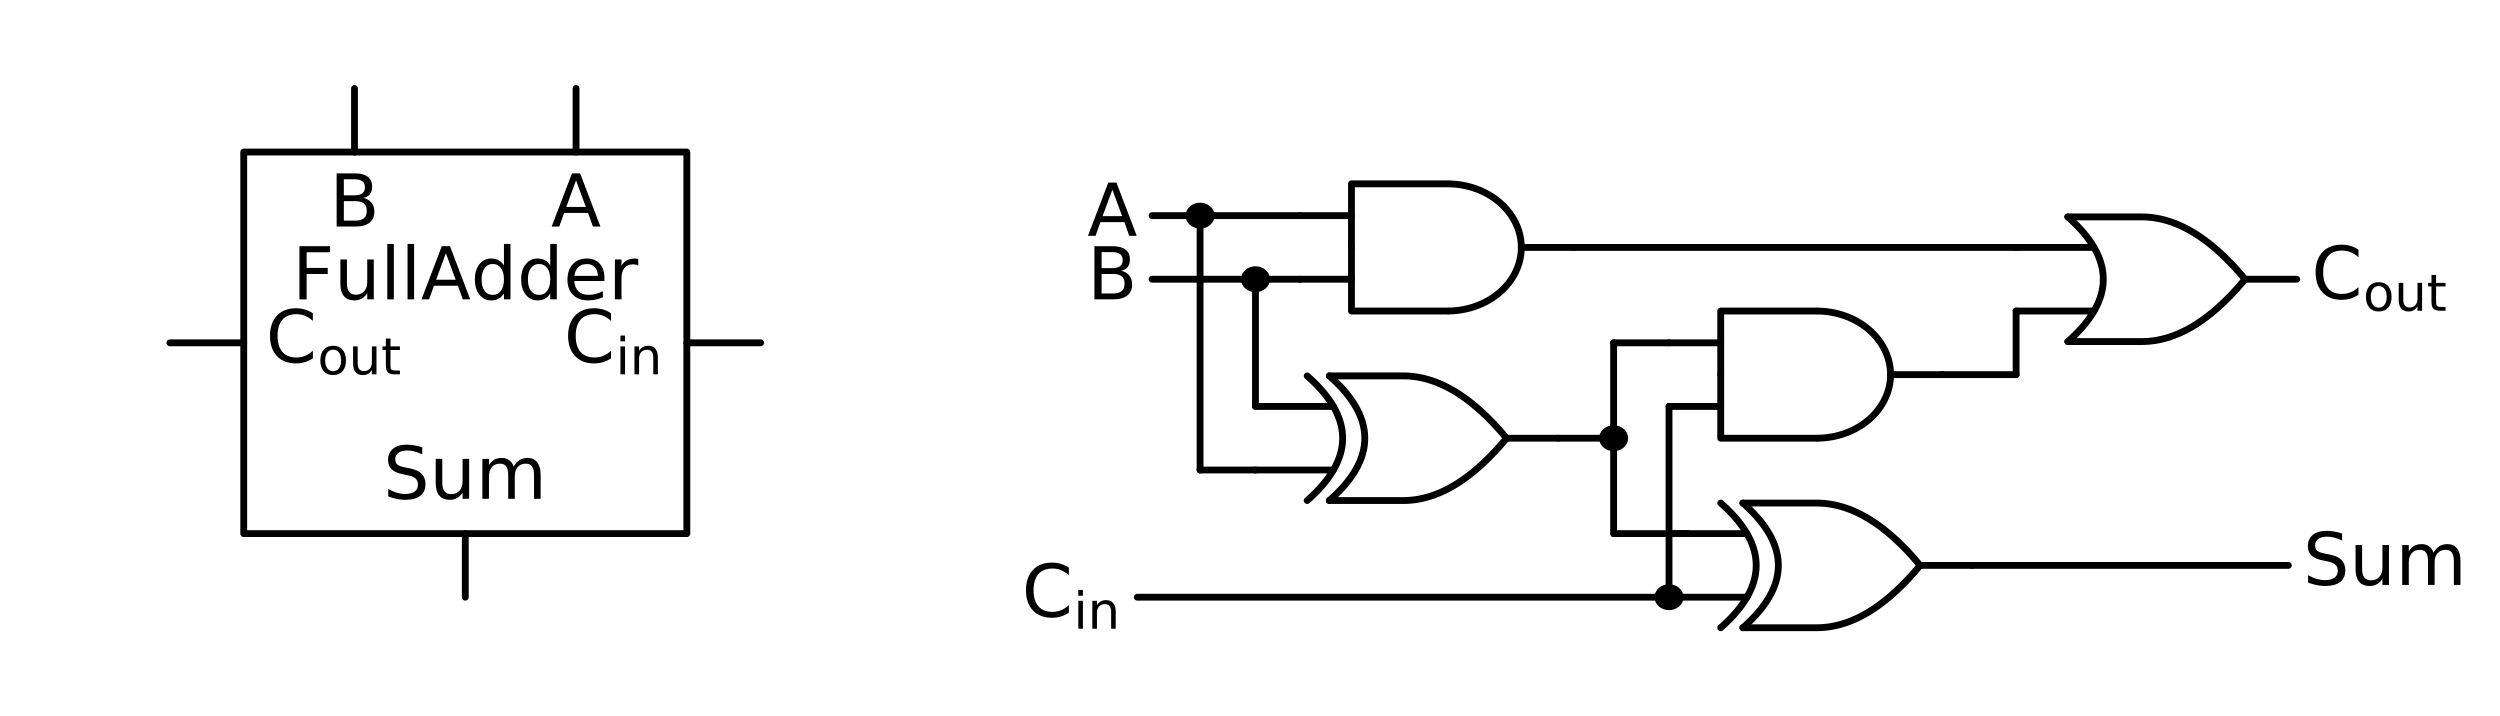 <?xml version="1.0" encoding="utf-8" standalone="no"?>
<!DOCTYPE svg PUBLIC "-//W3C//DTD SVG 1.1//EN"
  "http://www.w3.org/Graphics/SVG/1.1/DTD/svg11.dtd">
<!-- Created with matplotlib (http://matplotlib.org/) -->
<svg height="157.106pt" version="1.1" viewBox="0 0 548.417 157.106" width="548.417pt" xmlns="http://www.w3.org/2000/svg" xmlns:xlink="http://www.w3.org/1999/xlink">
 <defs>
  <style type="text/css">
*{stroke-linecap:butt;stroke-linejoin:round;}
  </style>
 </defs>
 <g id="figure_1">
  <g id="patch_1">
   <path d="M 0 157.106 
L 548.417 157.106 
L 548.417 0 
L 0 0 
z
" style="fill:none;"/>
  </g>
  <g id="axes_1">
   <g id="patch_2">
    <path clip-path="url(#p3bf4d16c23)" d="M 398.528 96.13 
C 402.823 96.13 406.946 94.659 409.983 92.044 
C 413.02 89.429 414.728 85.878 414.728 82.18 
C 414.728 78.481 413.02 74.931 409.983 72.316 
C 406.946 69.701 402.823 68.23 398.528 68.23 
" style="fill:none;stroke:#000000;stroke-linejoin:miter;stroke-width:1.5;"/>
   </g>
   <g id="patch_3">
    <path clip-path="url(#p3bf4d16c23)" d="M 317.528 68.23 
C 321.823 68.23 325.946 66.759 328.983 64.144 
C 332.02 61.529 333.728 57.978 333.728 54.28 
C 333.728 50.581 332.02 47.031 328.983 44.416 
C 325.946 41.801 321.823 40.33 317.528 40.33 
" style="fill:none;stroke:#000000;stroke-linejoin:miter;stroke-width:1.5;"/>
   </g>
   <g id="line2d_1">
    <path clip-path="url(#p3bf4d16c23)" d="M 102.068 117.055 
L 102.068 131.005 
" style="fill:none;stroke:#000000;stroke-linecap:round;stroke-width:1.5;"/>
   </g>
   <g id="line2d_2">
    <path clip-path="url(#p3bf4d16c23)" d="M 53.468 117.055 
L 150.668 117.055 
L 150.668 33.355 
L 53.468 33.355 
L 53.468 117.055 
" style="fill:none;stroke:#000000;stroke-linecap:round;stroke-width:1.5;"/>
   </g>
   <g id="line2d_3">
    <path clip-path="url(#p3bf4d16c23)" d="M 53.468 75.205 
L 37.268 75.205 
" style="fill:none;stroke:#000000;stroke-linecap:round;stroke-width:1.5;"/>
   </g>
   <g id="line2d_4">
    <path clip-path="url(#p3bf4d16c23)" d="M 150.668 75.205 
L 166.868 75.205 
" style="fill:none;stroke:#000000;stroke-linecap:round;stroke-width:1.5;"/>
   </g>
   <g id="line2d_5">
    <path clip-path="url(#p3bf4d16c23)" d="M 77.768 33.355 
L 77.768 19.405 
" style="fill:none;stroke:#000000;stroke-linecap:round;stroke-width:1.5;"/>
   </g>
   <g id="line2d_6">
    <path clip-path="url(#p3bf4d16c23)" d="M 126.368 33.355 
L 126.368 19.405 
" style="fill:none;stroke:#000000;stroke-linecap:round;stroke-width:1.5;"/>
   </g>
   <g id="line2d_7">
    <path clip-path="url(#p3bf4d16c23)" d="M 442.268 61.255 
M 492.488 61.255 
L 503.828 61.255 
" style="fill:none;stroke:#000000;stroke-linecap:round;stroke-width:1.5;"/>
   </g>
   <g id="line2d_8">
    <path clip-path="url(#p3bf4d16c23)" d="M 453.608 74.926 
L 469.808 74.926 
L 470.271 74.92 
L 470.734 74.903 
L 471.197 74.875 
L 471.659 74.835 
L 472.122 74.783 
L 472.585 74.721 
L 473.048 74.647 
L 473.511 74.561 
L 473.974 74.465 
L 474.437 74.356 
L 474.899 74.237 
L 475.362 74.106 
L 475.825 73.964 
L 476.288 73.81 
L 476.751 73.645 
L 477.214 73.468 
L 477.677 73.28 
L 478.139 73.081 
L 478.602 72.87 
L 479.065 72.648 
L 479.528 72.415 
L 479.991 72.17 
L 480.454 71.914 
L 480.917 71.646 
L 481.379 71.367 
L 481.842 71.077 
L 482.305 70.775 
L 482.768 70.462 
L 483.231 70.137 
L 483.694 69.801 
L 484.157 69.454 
L 484.619 69.095 
L 485.082 68.725 
L 485.545 68.344 
L 486.008 67.951 
L 486.471 67.547 
L 486.934 67.131 
L 487.397 66.704 
L 487.859 66.265 
L 488.322 65.816 
L 488.785 65.354 
L 489.248 64.882 
L 489.711 64.398 
L 490.174 63.902 
L 490.637 63.396 
L 491.099 62.878 
L 491.562 62.348 
L 492.025 61.807 
L 492.488 61.255 
" style="fill:none;stroke:#000000;stroke-linecap:round;stroke-width:1.5;"/>
   </g>
   <g id="line2d_9">
    <path clip-path="url(#p3bf4d16c23)" d="M 453.608 47.584 
L 469.808 47.584 
L 470.271 47.589 
L 470.734 47.607 
L 471.197 47.635 
L 471.659 47.675 
L 472.122 47.726 
L 472.585 47.789 
L 473.048 47.863 
L 473.511 47.948 
L 473.974 48.045 
L 474.437 48.153 
L 474.899 48.273 
L 475.362 48.404 
L 475.825 48.546 
L 476.288 48.7 
L 476.751 48.865 
L 477.214 49.041 
L 477.677 49.229 
L 478.139 49.429 
L 478.602 49.639 
L 479.065 49.861 
L 479.528 50.095 
L 479.991 50.34 
L 480.454 50.596 
L 480.917 50.863 
L 481.379 51.142 
L 481.842 51.433 
L 482.305 51.735 
L 482.768 52.048 
L 483.231 52.372 
L 483.694 52.708 
L 484.157 53.056 
L 484.619 53.414 
L 485.082 53.784 
L 485.545 54.166 
L 486.008 54.559 
L 486.471 54.963 
L 486.934 55.379 
L 487.397 55.806 
L 487.859 56.244 
L 488.322 56.694 
L 488.785 57.155 
L 489.248 57.628 
L 489.711 58.112 
L 490.174 58.607 
L 490.637 59.114 
L 491.099 59.632 
L 491.562 60.162 
L 492.025 60.702 
L 492.488 61.255 
" style="fill:none;stroke:#000000;stroke-linecap:round;stroke-width:1.5;"/>
   </g>
   <g id="line2d_10">
    <path clip-path="url(#p3bf4d16c23)" d="M 453.608 74.926 
L 454.23 74.368 
L 454.826 73.81 
L 455.396 73.252 
L 455.941 72.694 
L 456.459 72.136 
L 456.952 71.578 
L 457.418 71.02 
L 457.859 70.462 
L 458.274 69.904 
L 458.662 69.346 
L 459.025 68.788 
L 459.362 68.23 
L 459.673 67.672 
L 459.958 67.114 
L 460.218 66.556 
L 460.451 65.998 
L 460.658 65.44 
L 460.84 64.882 
L 460.995 64.324 
L 461.125 63.766 
L 461.228 63.208 
L 461.306 62.65 
L 461.358 62.092 
L 461.384 61.534 
L 461.384 60.976 
L 461.358 60.418 
L 461.306 59.86 
L 461.228 59.302 
L 461.125 58.744 
L 460.995 58.186 
L 460.84 57.628 
L 460.658 57.07 
L 460.451 56.512 
L 460.218 55.954 
L 459.958 55.396 
L 459.673 54.838 
L 459.362 54.28 
L 459.025 53.722 
L 458.662 53.164 
L 458.274 52.606 
L 457.859 52.048 
L 457.418 51.49 
L 456.952 50.932 
L 456.459 50.374 
L 455.941 49.816 
L 455.396 49.258 
L 454.826 48.7 
L 454.23 48.142 
L 453.608 47.584 
" style="fill:none;stroke:#000000;stroke-linecap:round;stroke-width:1.5;"/>
   </g>
   <g id="line2d_11">
    <path clip-path="url(#p3bf4d16c23)" d="M 442.268 68.23 
L 459.362 68.23 
" style="fill:none;stroke:#000000;stroke-linecap:round;stroke-width:1.5;"/>
   </g>
   <g id="line2d_12">
    <path clip-path="url(#p3bf4d16c23)" d="M 442.268 54.28 
L 459.362 54.28 
" style="fill:none;stroke:#000000;stroke-linecap:round;stroke-width:1.5;"/>
   </g>
   <g id="line2d_13">
    <path clip-path="url(#p3bf4d16c23)" d="M 442.268 68.23 
L 442.268 75.205 
L 442.268 82.18 
" style="fill:none;stroke:#000000;stroke-linecap:round;stroke-width:1.5;"/>
   </g>
   <g id="line2d_14">
    <path clip-path="url(#p3bf4d16c23)" d="M 442.268 82.18 
L 434.168 82.18 
L 426.068 82.18 
" style="fill:none;stroke:#000000;stroke-linecap:round;stroke-width:1.5;"/>
   </g>
   <g id="line2d_15">
    <path clip-path="url(#p3bf4d16c23)" d="M 442.268 54.28 
L 393.668 54.28 
L 345.068 54.28 
" style="fill:none;stroke:#000000;stroke-linecap:round;stroke-width:1.5;"/>
   </g>
   <g id="line2d_16">
    <path clip-path="url(#p3bf4d16c23)" d="M 366.128 82.18 
M 414.728 82.18 
L 426.068 82.18 
" style="fill:none;stroke:#000000;stroke-linecap:round;stroke-width:1.5;"/>
   </g>
   <g id="line2d_17">
    <path clip-path="url(#p3bf4d16c23)" d="M 377.468 82.18 
L 377.468 68.23 
L 398.528 68.23 
" style="fill:none;stroke:#000000;stroke-linecap:round;stroke-width:1.5;"/>
   </g>
   <g id="line2d_18">
    <path clip-path="url(#p3bf4d16c23)" d="M 377.468 82.18 
L 377.468 96.13 
L 398.528 96.13 
" style="fill:none;stroke:#000000;stroke-linecap:round;stroke-width:1.5;"/>
   </g>
   <g id="line2d_19">
    <path clip-path="url(#p3bf4d16c23)" d="M 366.128 75.205 
L 377.468 75.205 
" style="fill:none;stroke:#000000;stroke-linecap:round;stroke-width:1.5;"/>
   </g>
   <g id="line2d_20">
    <path clip-path="url(#p3bf4d16c23)" d="M 366.128 89.155 
L 377.468 89.155 
" style="fill:none;stroke:#000000;stroke-linecap:round;stroke-width:1.5;"/>
   </g>
   <g id="line2d_21">
    <path clip-path="url(#p3bf4d16c23)" d="M 366.128 89.155 
L 366.128 110.08 
L 366.128 131.005 
" style="fill:none;stroke:#000000;stroke-linecap:round;stroke-width:1.5;"/>
   </g>
   <g id="line2d_22">
    <path clip-path="url(#p3bf4d16c23)" d="M 366.128 131.005 
" style="fill:none;stroke:#000000;stroke-linecap:round;stroke-width:1.5;"/>
   </g>
   <g id="line2d_23">
    <path clip-path="url(#p3bf4d16c23)" d="M 366.128 124.03 
M 421.208 124.03 
L 432.548 124.03 
" style="fill:none;stroke:#000000;stroke-linecap:round;stroke-width:1.5;"/>
   </g>
   <g id="line2d_24">
    <path clip-path="url(#p3bf4d16c23)" d="M 382.328 137.701 
L 398.528 137.701 
L 398.991 137.695 
L 399.454 137.678 
L 399.917 137.65 
L 400.379 137.61 
L 400.842 137.558 
L 401.305 137.496 
L 401.768 137.422 
L 402.231 137.336 
L 402.694 137.24 
L 403.157 137.131 
L 403.619 137.012 
L 404.082 136.881 
L 404.545 136.739 
L 405.008 136.585 
L 405.471 136.42 
L 405.934 136.243 
L 406.397 136.055 
L 406.859 135.856 
L 407.322 135.645 
L 407.785 135.423 
L 408.248 135.19 
L 408.711 134.945 
L 409.174 134.689 
L 409.637 134.421 
L 410.099 134.142 
L 410.562 133.852 
L 411.025 133.55 
L 411.488 133.237 
L 411.951 132.912 
L 412.414 132.576 
L 412.877 132.229 
L 413.339 131.87 
L 413.802 131.5 
L 414.265 131.119 
L 414.728 130.726 
L 415.191 130.322 
L 415.654 129.906 
L 416.117 129.479 
L 416.579 129.04 
L 417.042 128.591 
L 417.505 128.129 
L 417.968 127.657 
L 418.431 127.173 
L 418.894 126.677 
L 419.357 126.171 
L 419.819 125.653 
L 420.282 125.123 
L 420.745 124.582 
L 421.208 124.03 
" style="fill:none;stroke:#000000;stroke-linecap:round;stroke-width:1.5;"/>
   </g>
   <g id="line2d_25">
    <path clip-path="url(#p3bf4d16c23)" d="M 382.328 110.359 
L 398.528 110.359 
L 398.991 110.364 
L 399.454 110.382 
L 399.917 110.41 
L 400.379 110.45 
L 400.842 110.501 
L 401.305 110.564 
L 401.768 110.638 
L 402.231 110.723 
L 402.694 110.82 
L 403.157 110.928 
L 403.619 111.048 
L 404.082 111.179 
L 404.545 111.321 
L 405.008 111.475 
L 405.471 111.64 
L 405.934 111.816 
L 406.397 112.004 
L 406.859 112.204 
L 407.322 112.414 
L 407.785 112.636 
L 408.248 112.87 
L 408.711 113.115 
L 409.174 113.371 
L 409.637 113.638 
L 410.099 113.917 
L 410.562 114.208 
L 411.025 114.51 
L 411.488 114.823 
L 411.951 115.147 
L 412.414 115.483 
L 412.877 115.831 
L 413.339 116.189 
L 413.802 116.559 
L 414.265 116.941 
L 414.728 117.334 
L 415.191 117.738 
L 415.654 118.154 
L 416.117 118.581 
L 416.579 119.019 
L 417.042 119.469 
L 417.505 119.93 
L 417.968 120.403 
L 418.431 120.887 
L 418.894 121.382 
L 419.357 121.889 
L 419.819 122.407 
L 420.282 122.937 
L 420.745 123.477 
L 421.208 124.03 
" style="fill:none;stroke:#000000;stroke-linecap:round;stroke-width:1.5;"/>
   </g>
   <g id="line2d_26">
    <path clip-path="url(#p3bf4d16c23)" d="M 377.468 137.701 
L 378.09 137.143 
L 378.686 136.585 
L 379.256 136.027 
L 379.801 135.469 
L 380.319 134.911 
L 380.812 134.353 
L 381.278 133.795 
L 381.719 133.237 
L 382.134 132.679 
L 382.522 132.121 
L 382.885 131.563 
L 383.222 131.005 
L 383.533 130.447 
L 383.818 129.889 
L 384.078 129.331 
L 384.311 128.773 
L 384.518 128.215 
L 384.7 127.657 
L 384.855 127.099 
L 384.985 126.541 
L 385.088 125.983 
L 385.166 125.425 
L 385.218 124.867 
L 385.244 124.309 
L 385.244 123.751 
L 385.218 123.193 
L 385.166 122.635 
L 385.088 122.077 
L 384.985 121.519 
L 384.855 120.961 
L 384.7 120.403 
L 384.518 119.845 
L 384.311 119.287 
L 384.078 118.729 
L 383.818 118.171 
L 383.533 117.613 
L 383.222 117.055 
L 382.885 116.497 
L 382.522 115.939 
L 382.134 115.381 
L 381.719 114.823 
L 381.278 114.265 
L 380.812 113.707 
L 380.319 113.149 
L 379.801 112.591 
L 379.256 112.033 
L 378.686 111.475 
L 378.09 110.917 
L 377.468 110.359 
" style="fill:none;stroke:#000000;stroke-linecap:round;stroke-width:1.5;"/>
   </g>
   <g id="line2d_27">
    <path clip-path="url(#p3bf4d16c23)" d="M 382.328 137.701 
L 382.95 137.143 
L 383.546 136.585 
L 384.116 136.027 
L 384.661 135.469 
L 385.179 134.911 
L 385.672 134.353 
L 386.138 133.795 
L 386.579 133.237 
L 386.994 132.679 
L 387.382 132.121 
L 387.745 131.563 
L 388.082 131.005 
L 388.393 130.447 
L 388.678 129.889 
L 388.938 129.331 
L 389.171 128.773 
L 389.378 128.215 
L 389.56 127.657 
L 389.715 127.099 
L 389.845 126.541 
L 389.948 125.983 
L 390.026 125.425 
L 390.078 124.867 
L 390.104 124.309 
L 390.104 123.751 
L 390.078 123.193 
L 390.026 122.635 
L 389.948 122.077 
L 389.845 121.519 
L 389.715 120.961 
L 389.56 120.403 
L 389.378 119.845 
L 389.171 119.287 
L 388.938 118.729 
L 388.678 118.171 
L 388.393 117.613 
L 388.082 117.055 
L 387.745 116.497 
L 387.382 115.939 
L 386.994 115.381 
L 386.579 114.823 
L 386.138 114.265 
L 385.672 113.707 
L 385.179 113.149 
L 384.661 112.591 
L 384.116 112.033 
L 383.546 111.475 
L 382.95 110.917 
L 382.328 110.359 
" style="fill:none;stroke:#000000;stroke-linecap:round;stroke-width:1.5;"/>
   </g>
   <g id="line2d_28">
    <path clip-path="url(#p3bf4d16c23)" d="M 366.128 131.005 
L 383.222 131.005 
" style="fill:none;stroke:#000000;stroke-linecap:round;stroke-width:1.5;"/>
   </g>
   <g id="line2d_29">
    <path clip-path="url(#p3bf4d16c23)" d="M 366.128 117.055 
L 383.222 117.055 
" style="fill:none;stroke:#000000;stroke-linecap:round;stroke-width:1.5;"/>
   </g>
   <g id="line2d_30">
    <path clip-path="url(#p3bf4d16c23)" d="M 432.548 124.03 
L 467.262 124.03 
L 501.977 124.03 
" style="fill:none;stroke:#000000;stroke-linecap:round;stroke-width:1.5;"/>
   </g>
   <g id="line2d_31">
    <path clip-path="url(#p3bf4d16c23)" d="M 366.128 75.205 
L 360.053 75.205 
L 353.978 75.205 
" style="fill:none;stroke:#000000;stroke-linecap:round;stroke-width:1.5;"/>
   </g>
   <g id="line2d_32">
    <path clip-path="url(#p3bf4d16c23)" d="M 353.978 75.205 
L 353.978 96.13 
L 353.978 117.055 
" style="fill:none;stroke:#000000;stroke-linecap:round;stroke-width:1.5;"/>
   </g>
   <g id="line2d_33">
    <path clip-path="url(#p3bf4d16c23)" d="M 353.978 117.055 
L 362.078 117.055 
L 370.178 117.055 
" style="fill:none;stroke:#000000;stroke-linecap:round;stroke-width:1.5;"/>
   </g>
   <g id="line2d_34">
    <path clip-path="url(#p3bf4d16c23)" d="M 366.128 131.005 
L 307.808 131.005 
L 249.488 131.005 
" style="fill:none;stroke:#000000;stroke-linecap:round;stroke-width:1.5;"/>
   </g>
   <g id="line2d_35">
    <path clip-path="url(#p3bf4d16c23)" d="M 353.978 96.13 
" style="fill:none;stroke:#000000;stroke-linecap:round;stroke-width:1.5;"/>
   </g>
   <g id="line2d_36">
    <path clip-path="url(#p3bf4d16c23)" d="M 353.978 96.13 
L 347.903 96.13 
L 341.828 96.13 
" style="fill:none;stroke:#000000;stroke-linecap:round;stroke-width:1.5;"/>
   </g>
   <g id="line2d_37">
    <path clip-path="url(#p3bf4d16c23)" d="M 275.408 96.13 
M 330.488 96.13 
L 341.828 96.13 
" style="fill:none;stroke:#000000;stroke-linecap:round;stroke-width:1.5;"/>
   </g>
   <g id="line2d_38">
    <path clip-path="url(#p3bf4d16c23)" d="M 291.608 82.459 
L 307.808 82.459 
L 308.271 82.464 
L 308.734 82.482 
L 309.197 82.51 
L 309.659 82.55 
L 310.122 82.601 
L 310.585 82.664 
L 311.048 82.738 
L 311.511 82.823 
L 311.974 82.92 
L 312.437 83.028 
L 312.899 83.148 
L 313.362 83.279 
L 313.825 83.421 
L 314.288 83.575 
L 314.751 83.74 
L 315.214 83.916 
L 315.677 84.104 
L 316.139 84.304 
L 316.602 84.514 
L 317.065 84.736 
L 317.528 84.97 
L 317.991 85.215 
L 318.454 85.471 
L 318.917 85.738 
L 319.379 86.017 
L 319.842 86.308 
L 320.305 86.61 
L 320.768 86.923 
L 321.231 87.247 
L 321.694 87.583 
L 322.157 87.931 
L 322.619 88.289 
L 323.082 88.659 
L 323.545 89.041 
L 324.008 89.434 
L 324.471 89.838 
L 324.934 90.254 
L 325.397 90.681 
L 325.859 91.119 
L 326.322 91.569 
L 326.785 92.03 
L 327.248 92.503 
L 327.711 92.987 
L 328.174 93.482 
L 328.637 93.989 
L 329.099 94.507 
L 329.562 95.037 
L 330.025 95.577 
L 330.488 96.13 
" style="fill:none;stroke:#000000;stroke-linecap:round;stroke-width:1.5;"/>
   </g>
   <g id="line2d_39">
    <path clip-path="url(#p3bf4d16c23)" d="M 291.608 109.801 
L 307.808 109.801 
L 308.271 109.795 
L 308.734 109.778 
L 309.197 109.75 
L 309.659 109.71 
L 310.122 109.658 
L 310.585 109.596 
L 311.048 109.522 
L 311.511 109.436 
L 311.974 109.34 
L 312.437 109.231 
L 312.899 109.112 
L 313.362 108.981 
L 313.825 108.839 
L 314.288 108.685 
L 314.751 108.52 
L 315.214 108.343 
L 315.677 108.155 
L 316.139 107.956 
L 316.602 107.745 
L 317.065 107.523 
L 317.528 107.29 
L 317.991 107.045 
L 318.454 106.789 
L 318.917 106.521 
L 319.379 106.242 
L 319.842 105.952 
L 320.305 105.65 
L 320.768 105.337 
L 321.231 105.012 
L 321.694 104.676 
L 322.157 104.329 
L 322.619 103.97 
L 323.082 103.6 
L 323.545 103.219 
L 324.008 102.826 
L 324.471 102.422 
L 324.934 102.006 
L 325.397 101.579 
L 325.859 101.14 
L 326.322 100.691 
L 326.785 100.229 
L 327.248 99.757 
L 327.711 99.273 
L 328.174 98.777 
L 328.637 98.271 
L 329.099 97.753 
L 329.562 97.223 
L 330.025 96.682 
L 330.488 96.13 
" style="fill:none;stroke:#000000;stroke-linecap:round;stroke-width:1.5;"/>
   </g>
   <g id="line2d_40">
    <path clip-path="url(#p3bf4d16c23)" d="M 286.748 82.459 
L 287.37 83.017 
L 287.966 83.575 
L 288.536 84.133 
L 289.081 84.691 
L 289.599 85.249 
L 290.092 85.807 
L 290.558 86.365 
L 290.999 86.923 
L 291.414 87.481 
L 291.802 88.039 
L 292.165 88.597 
L 292.502 89.155 
L 292.813 89.713 
L 293.098 90.271 
L 293.358 90.829 
L 293.591 91.387 
L 293.798 91.945 
L 293.98 92.503 
L 294.135 93.061 
L 294.265 93.619 
L 294.368 94.177 
L 294.446 94.735 
L 294.498 95.293 
L 294.524 95.851 
L 294.524 96.409 
L 294.498 96.967 
L 294.446 97.525 
L 294.368 98.083 
L 294.265 98.641 
L 294.135 99.199 
L 293.98 99.757 
L 293.798 100.315 
L 293.591 100.873 
L 293.358 101.431 
L 293.098 101.989 
L 292.813 102.547 
L 292.502 103.105 
L 292.165 103.663 
L 291.802 104.221 
L 291.414 104.779 
L 290.999 105.337 
L 290.558 105.895 
L 290.092 106.453 
L 289.599 107.011 
L 289.081 107.569 
L 288.536 108.127 
L 287.966 108.685 
L 287.37 109.243 
L 286.748 109.801 
" style="fill:none;stroke:#000000;stroke-linecap:round;stroke-width:1.5;"/>
   </g>
   <g id="line2d_41">
    <path clip-path="url(#p3bf4d16c23)" d="M 291.608 82.459 
L 292.23 83.017 
L 292.826 83.575 
L 293.396 84.133 
L 293.941 84.691 
L 294.459 85.249 
L 294.952 85.807 
L 295.418 86.365 
L 295.859 86.923 
L 296.274 87.481 
L 296.662 88.039 
L 297.025 88.597 
L 297.362 89.155 
L 297.673 89.713 
L 297.958 90.271 
L 298.218 90.829 
L 298.451 91.387 
L 298.658 91.945 
L 298.84 92.503 
L 298.995 93.061 
L 299.125 93.619 
L 299.228 94.177 
L 299.306 94.735 
L 299.358 95.293 
L 299.384 95.851 
L 299.384 96.409 
L 299.358 96.967 
L 299.306 97.525 
L 299.228 98.083 
L 299.125 98.641 
L 298.995 99.199 
L 298.84 99.757 
L 298.658 100.315 
L 298.451 100.873 
L 298.218 101.431 
L 297.958 101.989 
L 297.673 102.547 
L 297.362 103.105 
L 297.025 103.663 
L 296.662 104.221 
L 296.274 104.779 
L 295.859 105.337 
L 295.418 105.895 
L 294.952 106.453 
L 294.459 107.011 
L 293.941 107.569 
L 293.396 108.127 
L 292.826 108.685 
L 292.23 109.243 
L 291.608 109.801 
" style="fill:none;stroke:#000000;stroke-linecap:round;stroke-width:1.5;"/>
   </g>
   <g id="line2d_42">
    <path clip-path="url(#p3bf4d16c23)" d="M 275.408 89.155 
L 292.502 89.155 
" style="fill:none;stroke:#000000;stroke-linecap:round;stroke-width:1.5;"/>
   </g>
   <g id="line2d_43">
    <path clip-path="url(#p3bf4d16c23)" d="M 275.408 103.105 
L 292.502 103.105 
" style="fill:none;stroke:#000000;stroke-linecap:round;stroke-width:1.5;"/>
   </g>
   <g id="line2d_44">
    <path clip-path="url(#p3bf4d16c23)" d="M 275.408 89.155 
L 275.408 75.205 
L 275.408 61.255 
" style="fill:none;stroke:#000000;stroke-linecap:round;stroke-width:1.5;"/>
   </g>
   <g id="line2d_45">
    <path clip-path="url(#p3bf4d16c23)" d="M 275.408 103.105 
L 269.333 103.105 
L 263.258 103.105 
" style="fill:none;stroke:#000000;stroke-linecap:round;stroke-width:1.5;"/>
   </g>
   <g id="line2d_46">
    <path clip-path="url(#p3bf4d16c23)" d="M 263.258 103.105 
L 263.258 75.205 
L 263.258 47.305 
" style="fill:none;stroke:#000000;stroke-linecap:round;stroke-width:1.5;"/>
   </g>
   <g id="line2d_47">
    <path clip-path="url(#p3bf4d16c23)" d="M 285.128 54.28 
M 333.728 54.28 
L 345.068 54.28 
" style="fill:none;stroke:#000000;stroke-linecap:round;stroke-width:1.5;"/>
   </g>
   <g id="line2d_48">
    <path clip-path="url(#p3bf4d16c23)" d="M 296.468 54.28 
L 296.468 68.23 
L 317.528 68.23 
" style="fill:none;stroke:#000000;stroke-linecap:round;stroke-width:1.5;"/>
   </g>
   <g id="line2d_49">
    <path clip-path="url(#p3bf4d16c23)" d="M 296.468 54.28 
L 296.468 40.33 
L 317.528 40.33 
" style="fill:none;stroke:#000000;stroke-linecap:round;stroke-width:1.5;"/>
   </g>
   <g id="line2d_50">
    <path clip-path="url(#p3bf4d16c23)" d="M 285.128 61.255 
L 296.468 61.255 
" style="fill:none;stroke:#000000;stroke-linecap:round;stroke-width:1.5;"/>
   </g>
   <g id="line2d_51">
    <path clip-path="url(#p3bf4d16c23)" d="M 285.128 47.305 
L 296.468 47.305 
" style="fill:none;stroke:#000000;stroke-linecap:round;stroke-width:1.5;"/>
   </g>
   <g id="line2d_52">
    <path clip-path="url(#p3bf4d16c23)" d="M 285.128 47.305 
L 268.928 47.305 
L 252.728 47.305 
" style="fill:none;stroke:#000000;stroke-linecap:round;stroke-width:1.5;"/>
   </g>
   <g id="line2d_53">
    <path clip-path="url(#p3bf4d16c23)" d="M 285.128 61.255 
L 268.928 61.255 
L 252.728 61.255 
" style="fill:none;stroke:#000000;stroke-linecap:round;stroke-width:1.5;"/>
   </g>
   <g id="line2d_54">
    <path clip-path="url(#p3bf4d16c23)" d="M 275.408 61.255 
" style="fill:none;stroke:#000000;stroke-linecap:round;stroke-width:1.5;"/>
   </g>
   <g id="line2d_55">
    <path clip-path="url(#p3bf4d16c23)" d="M 263.258 47.305 
" style="fill:none;stroke:#000000;stroke-linecap:round;stroke-width:1.5;"/>
   </g>
   <g id="patch_4">
    <path clip-path="url(#p3bf4d16c23)" d="M 366.128 133.097 
C 366.772 133.097 367.391 132.877 367.846 132.484 
C 368.302 132.092 368.558 131.56 368.558 131.005 
C 368.558 130.45 368.302 129.918 367.846 129.525 
C 367.391 129.133 366.772 128.912 366.128 128.912 
C 365.484 128.912 364.865 129.133 364.41 129.525 
C 363.954 129.918 363.698 130.45 363.698 131.005 
C 363.698 131.56 363.954 132.092 364.41 132.484 
C 364.865 132.877 365.484 133.097 366.128 133.097 
z
" style="stroke:#000000;stroke-linejoin:miter;stroke-width:1.5;"/>
   </g>
   <g id="patch_5">
    <path clip-path="url(#p3bf4d16c23)" d="M 353.978 98.222 
C 354.622 98.222 355.241 98.002 355.696 97.609 
C 356.152 97.217 356.408 96.685 356.408 96.13 
C 356.408 95.575 356.152 95.043 355.696 94.65 
C 355.241 94.258 354.622 94.037 353.978 94.037 
C 353.334 94.037 352.715 94.258 352.26 94.65 
C 351.804 95.043 351.548 95.575 351.548 96.13 
C 351.548 96.685 351.804 97.217 352.26 97.609 
C 352.715 98.002 353.334 98.222 353.978 98.222 
z
" style="stroke:#000000;stroke-linejoin:miter;stroke-width:1.5;"/>
   </g>
   <g id="patch_6">
    <path clip-path="url(#p3bf4d16c23)" d="M 275.408 63.347 
C 276.052 63.347 276.671 63.127 277.126 62.734 
C 277.582 62.342 277.838 61.81 277.838 61.255 
C 277.838 60.7 277.582 60.168 277.126 59.775 
C 276.671 59.383 276.052 59.162 275.408 59.162 
C 274.764 59.162 274.145 59.383 273.69 59.775 
C 273.234 60.168 272.978 60.7 272.978 61.255 
C 272.978 61.81 273.234 62.342 273.69 62.734 
C 274.145 63.127 274.764 63.347 275.408 63.347 
z
" style="stroke:#000000;stroke-linejoin:miter;stroke-width:1.5;"/>
   </g>
   <g id="patch_7">
    <path clip-path="url(#p3bf4d16c23)" d="M 263.258 49.397 
C 263.902 49.397 264.521 49.177 264.976 48.784 
C 265.432 48.392 265.688 47.86 265.688 47.305 
C 265.688 46.75 265.432 46.218 264.976 45.825 
C 264.521 45.433 263.902 45.212 263.258 45.212 
C 262.614 45.212 261.995 45.433 261.54 45.825 
C 261.084 46.218 260.828 46.75 260.828 47.305 
C 260.828 47.86 261.084 48.392 261.54 48.784 
C 261.995 49.177 262.614 49.397 263.258 49.397 
z
" style="stroke:#000000;stroke-linejoin:miter;stroke-width:1.5;"/>
   </g>
   <g id="text_1">
    <!-- FullAdder -->
    <defs>
     <path d="M 9.812 72.906 
L 51.703 72.906 
L 51.703 64.594 
L 19.672 64.594 
L 19.672 43.109 
L 48.578 43.109 
L 48.578 34.812 
L 19.672 34.812 
L 19.672 0 
L 9.812 0 
z
" id="DejaVuSans-46"/>
     <path d="M 8.5 21.578 
L 8.5 54.688 
L 17.484 54.688 
L 17.484 21.922 
Q 17.484 14.156 20.5 10.266 
Q 23.531 6.391 29.594 6.391 
Q 36.859 6.391 41.078 11.031 
Q 45.312 15.672 45.312 23.688 
L 45.312 54.688 
L 54.297 54.688 
L 54.297 0 
L 45.312 0 
L 45.312 8.406 
Q 42.047 3.422 37.719 1 
Q 33.406 -1.422 27.688 -1.422 
Q 18.266 -1.422 13.375 4.438 
Q 8.5 10.297 8.5 21.578 
z
M 31.109 56 
z
" id="DejaVuSans-75"/>
     <path d="M 9.422 75.984 
L 18.406 75.984 
L 18.406 0 
L 9.422 0 
z
" id="DejaVuSans-6c"/>
     <path d="M 34.188 63.188 
L 20.797 26.906 
L 47.609 26.906 
z
M 28.609 72.906 
L 39.797 72.906 
L 67.578 0 
L 57.328 0 
L 50.688 18.703 
L 17.828 18.703 
L 11.188 0 
L 0.781 0 
z
" id="DejaVuSans-41"/>
     <path d="M 45.406 46.391 
L 45.406 75.984 
L 54.391 75.984 
L 54.391 0 
L 45.406 0 
L 45.406 8.203 
Q 42.578 3.328 38.25 0.953 
Q 33.938 -1.422 27.875 -1.422 
Q 17.969 -1.422 11.734 6.484 
Q 5.516 14.406 5.516 27.297 
Q 5.516 40.188 11.734 48.094 
Q 17.969 56 27.875 56 
Q 33.938 56 38.25 53.625 
Q 42.578 51.266 45.406 46.391 
z
M 14.797 27.297 
Q 14.797 17.391 18.875 11.75 
Q 22.953 6.109 30.078 6.109 
Q 37.203 6.109 41.297 11.75 
Q 45.406 17.391 45.406 27.297 
Q 45.406 37.203 41.297 42.844 
Q 37.203 48.484 30.078 48.484 
Q 22.953 48.484 18.875 42.844 
Q 14.797 37.203 14.797 27.297 
z
" id="DejaVuSans-64"/>
     <path d="M 56.203 29.594 
L 56.203 25.203 
L 14.891 25.203 
Q 15.484 15.922 20.484 11.062 
Q 25.484 6.203 34.422 6.203 
Q 39.594 6.203 44.453 7.469 
Q 49.312 8.734 54.109 11.281 
L 54.109 2.781 
Q 49.266 0.734 44.188 -0.344 
Q 39.109 -1.422 33.891 -1.422 
Q 20.797 -1.422 13.156 6.188 
Q 5.516 13.812 5.516 26.812 
Q 5.516 40.234 12.766 48.109 
Q 20.016 56 32.328 56 
Q 43.359 56 49.781 48.891 
Q 56.203 41.797 56.203 29.594 
z
M 47.219 32.234 
Q 47.125 39.594 43.094 43.984 
Q 39.062 48.391 32.422 48.391 
Q 24.906 48.391 20.391 44.141 
Q 15.875 39.891 15.188 32.172 
z
" id="DejaVuSans-65"/>
     <path d="M 41.109 46.297 
Q 39.594 47.172 37.812 47.578 
Q 36.031 48 33.891 48 
Q 26.266 48 22.188 43.047 
Q 18.109 38.094 18.109 28.812 
L 18.109 0 
L 9.078 0 
L 9.078 54.688 
L 18.109 54.688 
L 18.109 46.188 
Q 20.953 51.172 25.484 53.578 
Q 30.031 56 36.531 56 
Q 37.453 56 38.578 55.875 
Q 39.703 55.766 41.062 55.516 
z
" id="DejaVuSans-72"/>
    </defs>
    <g transform="translate(64.118 65.67)scale(0.16 -0.16)">
     <use xlink:href="#DejaVuSans-46"/>
     <use x="57.441" xlink:href="#DejaVuSans-75"/>
     <use x="120.82" xlink:href="#DejaVuSans-6c"/>
     <use x="148.604" xlink:href="#DejaVuSans-6c"/>
     <use x="176.387" xlink:href="#DejaVuSans-41"/>
     <use x="244.779" xlink:href="#DejaVuSans-64"/>
     <use x="308.256" xlink:href="#DejaVuSans-64"/>
     <use x="371.732" xlink:href="#DejaVuSans-65"/>
     <use x="433.256" xlink:href="#DejaVuSans-72"/>
    </g>
   </g>
   <g id="text_2">
    <!-- $C_{out}$ -->
    <defs>
     <path d="M 64.406 67.281 
L 64.406 56.891 
Q 59.422 61.531 53.781 63.812 
Q 48.141 66.109 41.797 66.109 
Q 29.297 66.109 22.656 58.469 
Q 16.016 50.828 16.016 36.375 
Q 16.016 21.969 22.656 14.328 
Q 29.297 6.688 41.797 6.688 
Q 48.141 6.688 53.781 8.984 
Q 59.422 11.281 64.406 15.922 
L 64.406 5.609 
Q 59.234 2.094 53.438 0.328 
Q 47.656 -1.422 41.219 -1.422 
Q 24.656 -1.422 15.125 8.703 
Q 5.609 18.844 5.609 36.375 
Q 5.609 53.953 15.125 64.078 
Q 24.656 74.219 41.219 74.219 
Q 47.75 74.219 53.531 72.484 
Q 59.328 70.75 64.406 67.281 
z
" id="DejaVuSans-43"/>
     <path d="M 30.609 48.391 
Q 23.391 48.391 19.188 42.75 
Q 14.984 37.109 14.984 27.297 
Q 14.984 17.484 19.156 11.844 
Q 23.344 6.203 30.609 6.203 
Q 37.797 6.203 41.984 11.859 
Q 46.188 17.531 46.188 27.297 
Q 46.188 37.016 41.984 42.703 
Q 37.797 48.391 30.609 48.391 
z
M 30.609 56 
Q 42.328 56 49.016 48.375 
Q 55.719 40.766 55.719 27.297 
Q 55.719 13.875 49.016 6.219 
Q 42.328 -1.422 30.609 -1.422 
Q 18.844 -1.422 12.172 6.219 
Q 5.516 13.875 5.516 27.297 
Q 5.516 40.766 12.172 48.375 
Q 18.844 56 30.609 56 
z
" id="DejaVuSans-6f"/>
     <path d="M 18.312 70.219 
L 18.312 54.688 
L 36.812 54.688 
L 36.812 47.703 
L 18.312 47.703 
L 18.312 18.016 
Q 18.312 11.328 20.141 9.422 
Q 21.969 7.516 27.594 7.516 
L 36.812 7.516 
L 36.812 0 
L 27.594 0 
Q 17.188 0 13.234 3.875 
Q 9.281 7.766 9.281 18.016 
L 9.281 47.703 
L 2.688 47.703 
L 2.688 54.688 
L 9.281 54.688 
L 9.281 70.219 
z
" id="DejaVuSans-74"/>
    </defs>
    <g transform="translate(58.328 79.62)scale(0.16 -0.16)">
     <use transform="translate(0 0.781)" xlink:href="#DejaVuSans-43"/>
     <use transform="translate(70.781 -15.625)scale(0.7)" xlink:href="#DejaVuSans-6f"/>
     <use transform="translate(113.608 -15.625)scale(0.7)" xlink:href="#DejaVuSans-75"/>
     <use transform="translate(157.974 -15.625)scale(0.7)" xlink:href="#DejaVuSans-74"/>
    </g>
   </g>
   <g id="text_3">
    <!-- $C_{in}$ -->
    <defs>
     <path d="M 9.422 54.688 
L 18.406 54.688 
L 18.406 0 
L 9.422 0 
z
M 9.422 75.984 
L 18.406 75.984 
L 18.406 64.594 
L 9.422 64.594 
z
" id="DejaVuSans-69"/>
     <path d="M 54.891 33.016 
L 54.891 0 
L 45.906 0 
L 45.906 32.719 
Q 45.906 40.484 42.875 44.328 
Q 39.844 48.188 33.797 48.188 
Q 26.516 48.188 22.312 43.547 
Q 18.109 38.922 18.109 30.906 
L 18.109 0 
L 9.078 0 
L 9.078 54.688 
L 18.109 54.688 
L 18.109 46.188 
Q 21.344 51.125 25.703 53.562 
Q 30.078 56 35.797 56 
Q 45.219 56 50.047 50.172 
Q 54.891 44.344 54.891 33.016 
z
" id="DejaVuSans-6e"/>
    </defs>
    <g transform="translate(123.728 79.62)scale(0.16 -0.16)">
     <use transform="translate(0 0.781)" xlink:href="#DejaVuSans-43"/>
     <use transform="translate(70.781 -15.625)scale(0.7)" xlink:href="#DejaVuSans-69"/>
     <use transform="translate(90.229 -15.625)scale(0.7)" xlink:href="#DejaVuSans-6e"/>
    </g>
   </g>
   <g id="text_4">
    <!-- B -->
    <defs>
     <path d="M 19.672 34.812 
L 19.672 8.109 
L 35.5 8.109 
Q 43.453 8.109 47.281 11.406 
Q 51.125 14.703 51.125 21.484 
Q 51.125 28.328 47.281 31.562 
Q 43.453 34.812 35.5 34.812 
z
M 19.672 64.797 
L 19.672 42.828 
L 34.281 42.828 
Q 41.5 42.828 45.031 45.531 
Q 48.578 48.25 48.578 53.812 
Q 48.578 59.328 45.031 62.062 
Q 41.5 64.797 34.281 64.797 
z
M 9.812 72.906 
L 35.016 72.906 
Q 46.297 72.906 52.391 68.219 
Q 58.5 63.531 58.5 54.891 
Q 58.5 48.188 55.375 44.234 
Q 52.25 40.281 46.188 39.312 
Q 53.469 37.75 57.5 32.781 
Q 61.531 27.828 61.531 20.406 
Q 61.531 10.641 54.891 5.312 
Q 48.25 0 35.984 0 
L 9.812 0 
z
" id="DejaVuSans-42"/>
    </defs>
    <g transform="translate(72.279 49.697)scale(0.16 -0.16)">
     <use xlink:href="#DejaVuSans-42"/>
    </g>
   </g>
   <g id="text_5">
    <!-- A -->
    <g transform="translate(120.895 49.697)scale(0.16 -0.16)">
     <use xlink:href="#DejaVuSans-41"/>
    </g>
   </g>
   <g id="text_6">
    <!-- $Sum$ -->
    <defs>
     <path d="M 53.516 70.516 
L 53.516 60.891 
Q 47.906 63.578 42.922 64.891 
Q 37.938 66.219 33.297 66.219 
Q 25.25 66.219 20.875 63.094 
Q 16.5 59.969 16.5 54.203 
Q 16.5 49.359 19.406 46.891 
Q 22.312 44.438 30.422 42.922 
L 36.375 41.703 
Q 47.406 39.594 52.656 34.297 
Q 57.906 29 57.906 20.125 
Q 57.906 9.516 50.797 4.047 
Q 43.703 -1.422 29.984 -1.422 
Q 24.812 -1.422 18.969 -0.25 
Q 13.141 0.922 6.891 3.219 
L 6.891 13.375 
Q 12.891 10.016 18.656 8.297 
Q 24.422 6.594 29.984 6.594 
Q 38.422 6.594 43.016 9.906 
Q 47.609 13.234 47.609 19.391 
Q 47.609 24.75 44.312 27.781 
Q 41.016 30.812 33.5 32.328 
L 27.484 33.5 
Q 16.453 35.688 11.516 40.375 
Q 6.594 45.062 6.594 53.422 
Q 6.594 63.094 13.406 68.656 
Q 20.219 74.219 32.172 74.219 
Q 37.312 74.219 42.625 73.281 
Q 47.953 72.359 53.516 70.516 
z
" id="DejaVuSans-53"/>
     <path d="M 52 44.188 
Q 55.375 50.25 60.062 53.125 
Q 64.75 56 71.094 56 
Q 79.641 56 84.281 50.016 
Q 88.922 44.047 88.922 33.016 
L 88.922 0 
L 79.891 0 
L 79.891 32.719 
Q 79.891 40.578 77.094 44.375 
Q 74.312 48.188 68.609 48.188 
Q 61.625 48.188 57.562 43.547 
Q 53.516 38.922 53.516 30.906 
L 53.516 0 
L 44.484 0 
L 44.484 32.719 
Q 44.484 40.625 41.703 44.406 
Q 38.922 48.188 33.109 48.188 
Q 26.219 48.188 22.156 43.531 
Q 18.109 38.875 18.109 30.906 
L 18.109 0 
L 9.078 0 
L 9.078 54.688 
L 18.109 54.688 
L 18.109 46.188 
Q 21.188 51.219 25.484 53.609 
Q 29.781 56 35.688 56 
Q 41.656 56 45.828 52.969 
Q 50 49.953 52 44.188 
z
" id="DejaVuSans-6d"/>
    </defs>
    <g transform="translate(84.068 109.542)scale(0.16 -0.16)">
     <use transform="translate(0 0.781)" xlink:href="#DejaVuSans-53"/>
     <use transform="translate(63.477 0.781)" xlink:href="#DejaVuSans-75"/>
     <use transform="translate(126.855 0.781)" xlink:href="#DejaVuSans-6d"/>
    </g>
   </g>
   <g id="text_7">
    <!-- $C_{out}$ -->
    <g transform="translate(507.068 65.67)scale(0.16 -0.16)">
     <use transform="translate(0 0.781)" xlink:href="#DejaVuSans-43"/>
     <use transform="translate(70.781 -15.625)scale(0.7)" xlink:href="#DejaVuSans-6f"/>
     <use transform="translate(113.608 -15.625)scale(0.7)" xlink:href="#DejaVuSans-75"/>
     <use transform="translate(157.974 -15.625)scale(0.7)" xlink:href="#DejaVuSans-74"/>
    </g>
   </g>
   <g id="text_8">
    <!-- $Sum$ -->
    <g transform="translate(505.217 128.445)scale(0.16 -0.16)">
     <use transform="translate(0 0.781)" xlink:href="#DejaVuSans-53"/>
     <use transform="translate(63.477 0.781)" xlink:href="#DejaVuSans-75"/>
     <use transform="translate(126.855 0.781)" xlink:href="#DejaVuSans-6d"/>
    </g>
   </g>
   <g id="text_9">
    <!-- $C_{in}$ -->
    <g transform="translate(224.168 135.42)scale(0.16 -0.16)">
     <use transform="translate(0 0.781)" xlink:href="#DejaVuSans-43"/>
     <use transform="translate(70.781 -15.625)scale(0.7)" xlink:href="#DejaVuSans-69"/>
     <use transform="translate(90.229 -15.625)scale(0.7)" xlink:href="#DejaVuSans-6e"/>
    </g>
   </g>
   <g id="text_10">
    <!-- A -->
    <g transform="translate(238.543 51.72)scale(0.16 -0.16)">
     <use xlink:href="#DejaVuSans-41"/>
    </g>
   </g>
   <g id="text_11">
    <!-- B -->
    <g transform="translate(238.511 65.67)scale(0.16 -0.16)">
     <use xlink:href="#DejaVuSans-42"/>
    </g>
   </g>
  </g>
 </g>
 <defs>
  <clipPath id="p3bf4d16c23">
   <rect height="135.706" width="519.696" x="10.7" y="10.7"/>
  </clipPath>
 </defs>
</svg>

